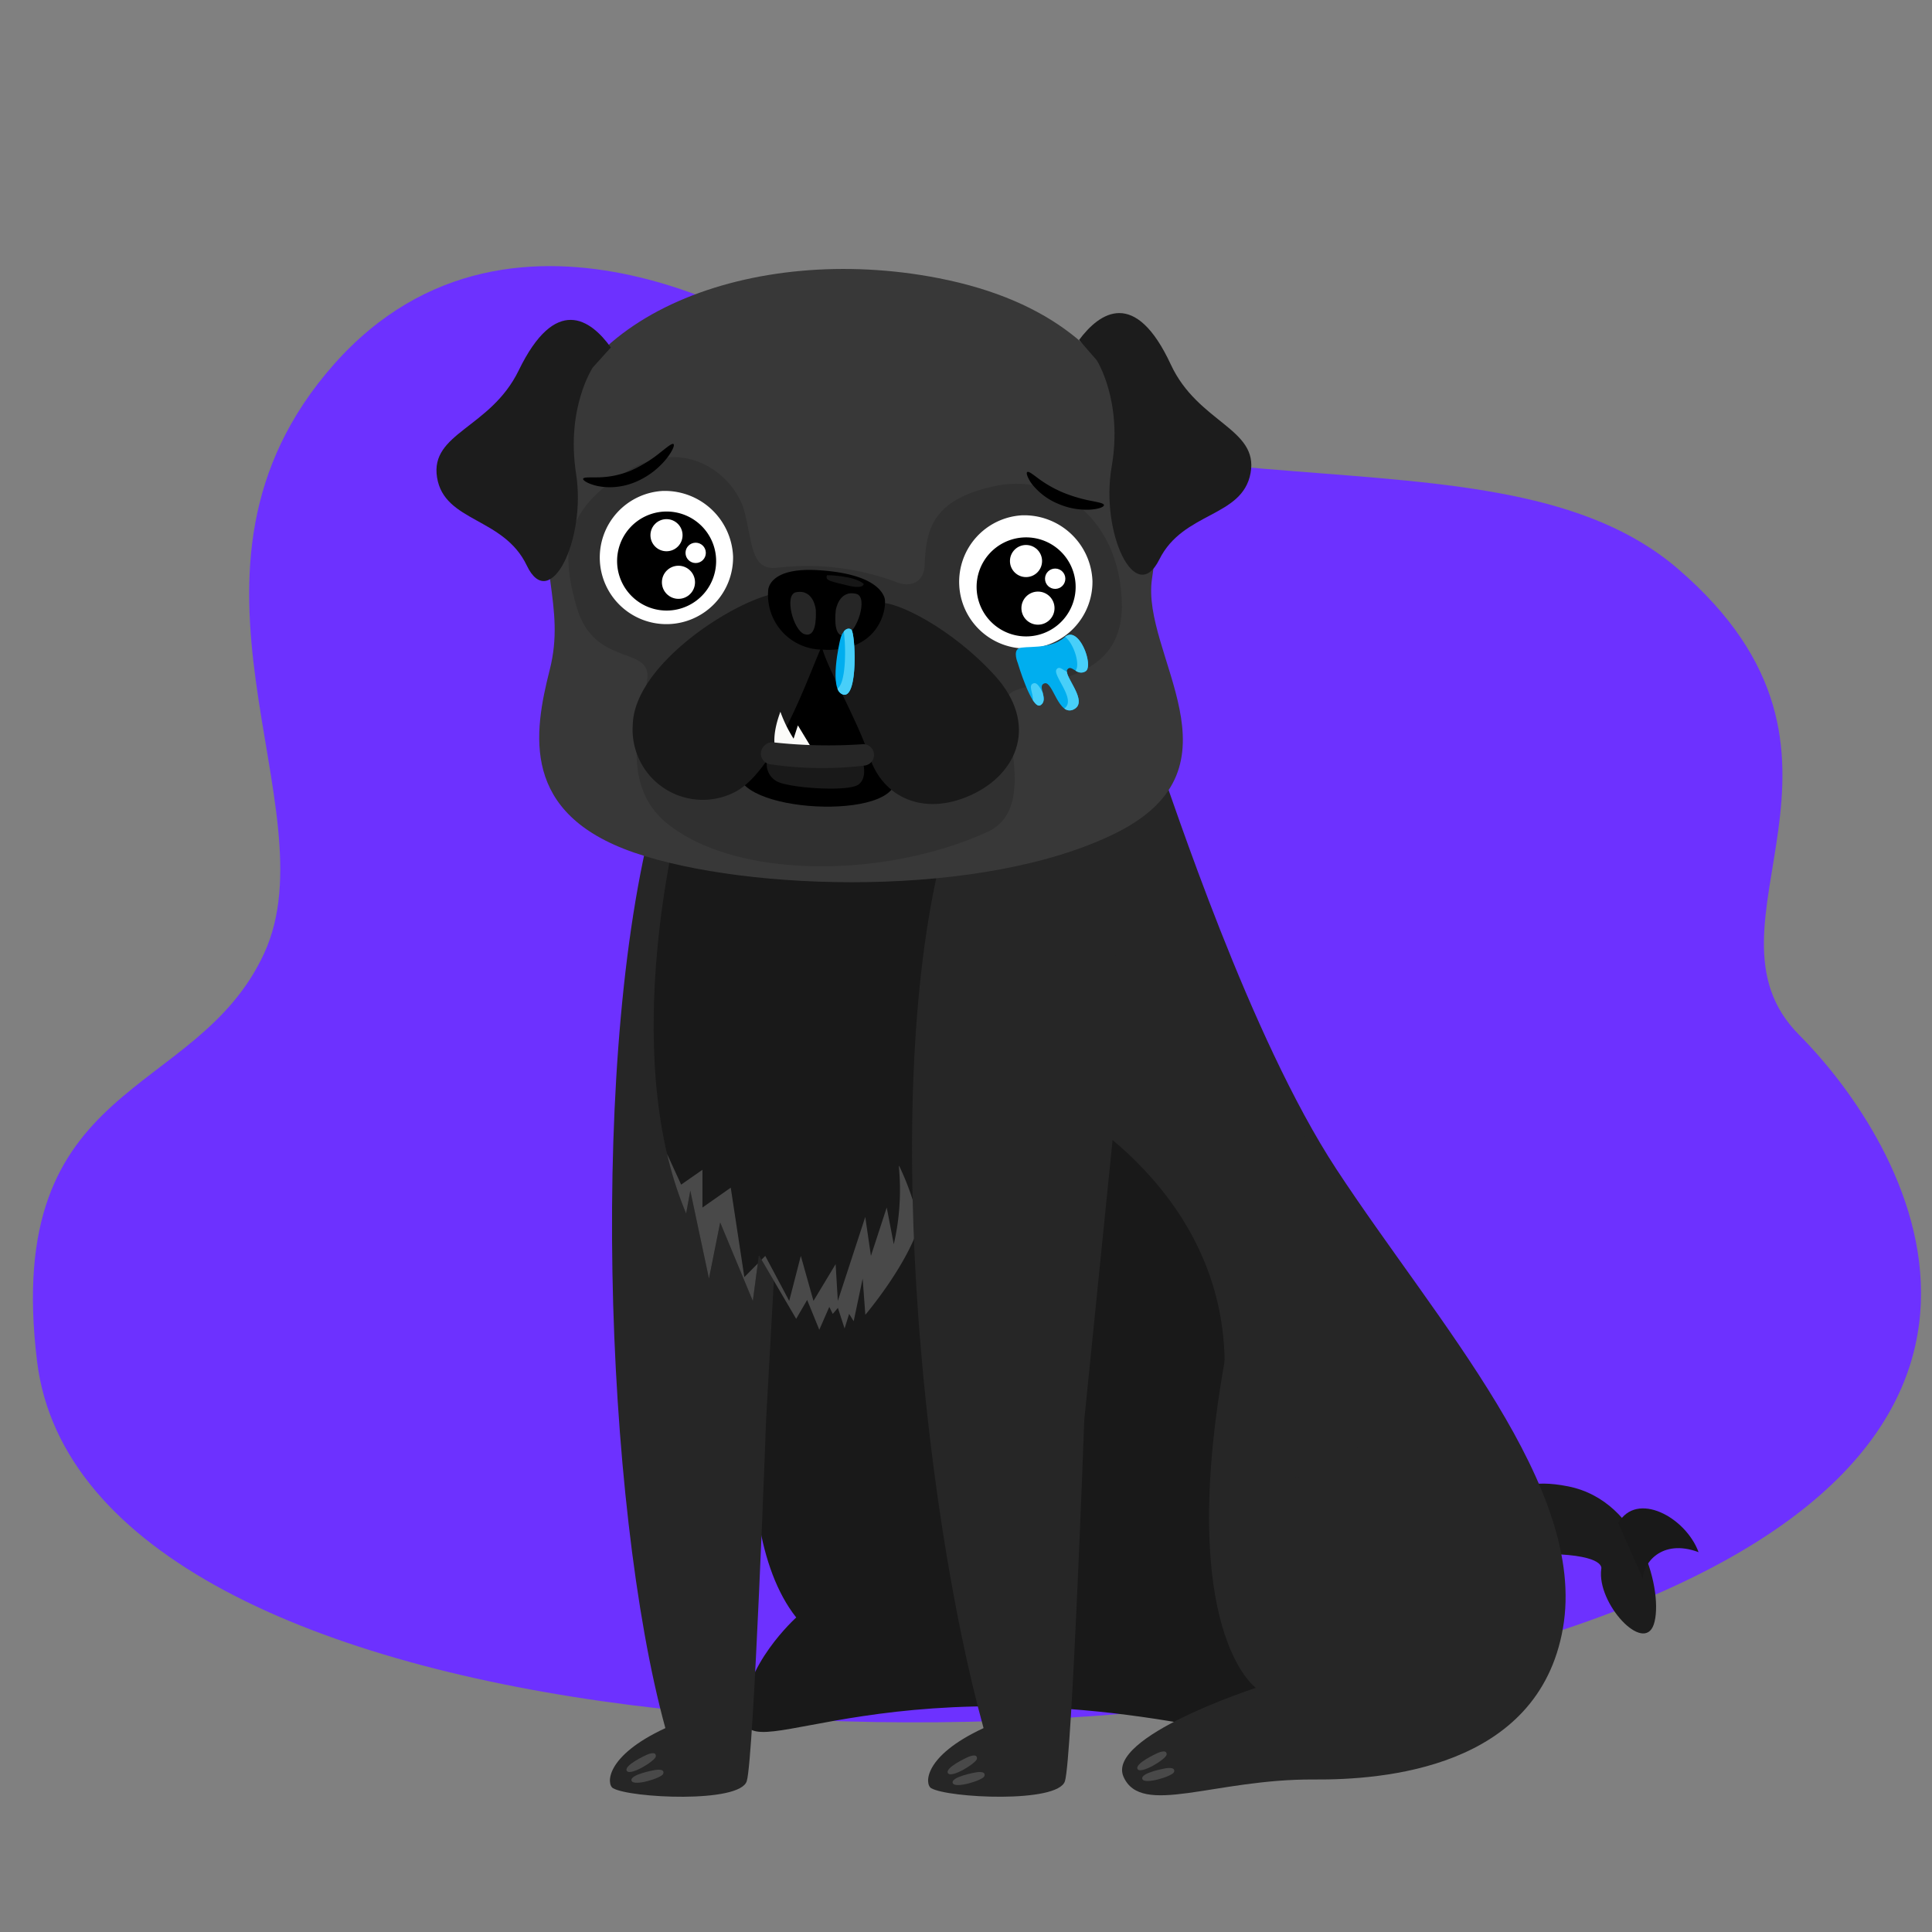 <svg height="176" viewBox="0 0 176 176" width="176" xmlns="http://www.w3.org/2000/svg" xmlns:xlink="http://www.w3.org/1999/xlink"><rect x="0" y="0" width="176" height="176" fill="#808080" stroke="none"/><clipPath id="a"><path d="m0 0h176v176h-176z"/></clipPath><g clip-path="url(#a)"><path d="m0 0h176v176h-176z" fill="none"/><g transform="translate(-211.168 -90.523)"><path d="m283.311 121.665s-25.069-16.822-41.739 2.067-.141 40.158-6.336 53.628-23.861 11.223-20.691 37.181c4.3 35.214 93.291 40.284 140.24 24.032s29.932-44.073 20.279-53.773c-10.1-10.154 8.713-25.443-11.029-42.446-16.571-14.271-49.961-2.59-80.724-20.689z" fill="#6d31ff"/><path d="m873.724 664.46c5.1.126 4.647 1.36 4.647 1.36-.434 3.123 3.876 7.795 4.787 5.043s-1.084-11.231-7.81-12.565-6.1 3.1-6.1 3.1" fill="#1c1c1c" transform="translate(-521.331 -432.372)"/><path d="m533.819 456.257s-4.618 21.86 2.511 30.878c0 0-4.964 4.467-4.721 9.112.253 4.841 13.219-5.807 46.3 1.83 0 0 13.31-43.4-5.271-61.783s-34.618-.581-34.618-.581z" fill="#191919" transform="translate(-252.628 -249.264)"/><path d="m476 353.049c-6.384 22.143-4.872 64.3.688 84.539-5.532 2.566-5.355 5.132-4.772 5.472 1.548.9 11.546 1.394 12.186-.64s1.763-32.923 1.763-32.923l2.628-47.216z" fill="#262626" transform="translate(-204.907 -189.638)"/><path d="m493.581 358.369s-5.813 21.543.524 36.569l.381-2.082 1.7 8.01 1.022-5.113 2.973 7.151.551-4.164 3.4 5.793 1-1.72 1.106 2.716.911-2.082 1.229 2.488.578-1.854s1.991 3.259 3.349 5.25l1.638-2.716 1.133 3.168 1.755-2.535 8.167-28.513 2.678-17.845z" fill="#191919" transform="translate(-220.433 -193.872)"/><path d="m498.414 513.7-1.284-2.8a33.613 33.613 0 0 0 1.737 5.431l.381-2.082 1.7 8.01 1.022-5.113 2.973 7.151.452-3.412-1.224 1.24-1.239-8.147-2.578 1.81v-3.44z" fill="#494949" transform="translate(-225.195 -315.261)"/><path d="m551.79 516.245a22.065 22.065 0 0 1 -.464 7.061l-.643-3.349-1.439 4.406-.516-3.546-2.5 7.649-.2-3.349-2.017 3.349-1.154-4.1-1.057 4.1-2.182-4.1-.342.347 3.159 5.385 1-1.72 1.106 2.716.911-2.082.316.64.468-.55.608 1.875.415-1.332s.158.258.414.673l.818-3.887.244 3.3s3.758-4.421 4.921-8.221a24.587 24.587 0 0 0 -1.849-5.365c-.007.031-.013.065-.017.1z" fill="#494949" transform="translate(-258.737 -319.434)"/><path d="m702.606 337.48.905-1.539c1.309 3.472 8.258 25.013 16.2 37.112 9.183 13.986 22.878 28.988 20.638 41.819s-16.481 13.822-22.675 13.781c-9.075-.06-15.722 3.425-17.351-.241s12.056-8.109 12.056-8.109-7.249-5.091-2.851-29.735c3.566-19.968-6.922-53.088-6.922-53.088z" fill="#262626" transform="translate(-386.802 -176.023)"/><path d="m649.5 372.534s15.751 7.536 15.955 24.032 12.016 8.729 12.016 8.729l1.426-16.876s-16.454-31.24-19.235-44.942l-14.852 2.73z" fill="#262626" transform="translate(-342.724 -182.021)"/><path d="m708.743 777.73s-2.057.934-1.757 1.434 2.606-.917 2.643-1.316c.055-.586-.886-.118-.886-.118z" fill="#494949" transform="translate(-392.187 -527.48)"/><path d="m711.229 784.977s-2.225.394-2.058.953 2.752-.241 2.887-.618c.199-.554-.829-.335-.829-.335z" fill="#494949" transform="translate(-393.942 -533.354)"/><path d="m609.693 367.59c-6.384 22.143-2.285 61.329 3.275 81.57-5.532 2.566-5.355 5.132-4.772 5.472 1.548.9 11.546 1.393 12.187-.64s1.762-32.923 1.762-32.923l4.007-39.612-5.25-12.164z" fill="#262626" transform="translate(-312.201 -201.211)"/><g fill="#494949"><path d="m624.109 779.538s-2.057.934-1.756 1.434 2.606-.917 2.643-1.316c.055-.585-.887-.118-.887-.118z" transform="translate(-324.831 -528.92)"/><path d="m626.6 786.786s-2.225.393-2.058.953 2.753-.241 2.887-.618c.194-.554-.829-.335-.829-.335z" transform="translate(-326.586 -534.794)"/><path d="m480.808 778.511s-2.057.934-1.756 1.434 2.606-.917 2.643-1.316c.055-.586-.887-.118-.887-.118z" transform="translate(-210.784 -528.102)"/><path d="m483.294 785.759s-2.225.393-2.058.953 2.753-.241 2.887-.618c.199-.554-.829-.335-.829-.335z" transform="translate(-212.539 -533.977)"/></g><path d="m476.419 116.864c-16.881-3.29-34.4 3.3-35.7 16.832-.918 9.539 1.777 13.032.3 18.851s-2.634 13.093 7.69 16.651 31.894 4.208 43.938-1.808 2.2-16.273 3.238-23.141 1.54-23.29-19.466-27.385z" fill="#383838" transform="translate(-179.773 -1.005)"/><path d="m472.1 210.074c-2.414.265-2.211-2.208-2.994-5.174s-5.079-6.988-10.632-3.637-6.242 6.875-4.634 12.4 6.841 3.466 6.427 6.571-2.756 9.456 1.823 13.145c6.272 5.053 19.7 5.058 29.162.765 5.023-2.28.649-11.152 2.036-12.577s10.354-.363 10.212-8.188-5.951-11.956-11.568-10.743-6.264 3.847-6.393 7.152c-.079 2.014-1.754 1.981-2.649 1.567a23.228 23.228 0 0 0 -10.79-1.281z" fill="#303030" transform="translate(-190.137 -67.831)"/><path d="m529.324 294.436c-2.94 4.435 12.5 5.739 13.859 2.234s-5.325-12.909-6.337-12.688-5.646 6.499-7.522 10.454z" transform="translate(-250.521 -134.668)"/><path d="m541.682 335.054a1.756 1.756 0 0 0 1.114 2.072c1.488.54 6.294.833 7.188.188s.374-2.157.374-2.157z" fill="#191919" transform="translate(-260.618 -175.317)"/><path d="m479.341 221.039a6.072 6.072 0 1 1 -6.441-5.984 6.221 6.221 0 0 1 6.441 5.984z" fill="#fff" transform="translate(-201.392 -79.807)"/><path d="m410.117 141.271c-1.849-2.576-5.038-4.819-8.395 2.094-2.562 5.277-8.1 5.673-7.436 9.754s6.07 3.6 8.173 8.015 5.43-2.347 4.492-8.352 1.526-9.692 1.526-9.692z" fill="#1c1c1c" transform="translate(-143.303 -19.096)"/><path d="m680.989 138.172c1.893-2.544 5.12-4.731 8.357 2.239 2.471 5.321 8.005 5.813 7.266 9.881s-6.131 3.493-8.31 7.872-5.388-2.441-4.347-8.429-1.358-9.716-1.358-9.716z" fill="#1c1c1c" transform="translate(-371.52 -16.68)"/><path d="m639.713 231.919a6.072 6.072 0 1 1 -6.441-5.985 6.221 6.221 0 0 1 6.441 5.985z" fill="#fff" transform="translate(-329.025 -88.466)"/><path d="m644.274 240.046a4.511 4.511 0 1 1 -4.778-4.228 4.511 4.511 0 0 1 4.778 4.228z" transform="translate(-335.126 -96.333)"/><path d="m494.386 261.283c-4.041 1.013-12.46 6.587-12.572 11.892a6.393 6.393 0 0 0 9.186 6.167c4.21-2.022 7.382-12.416 8.381-14.053-1.105-2.127-4.995-4.006-4.995-4.006z" fill="#191919" transform="translate(-213.004 -116.606)"/><path d="m565.859 268.69c.224 1.755 3.258 6.8 4.429 10.392s4.844 5.427 9.2 3.457 6.152-6.529 2.218-10.879-9.239-6.975-10.657-6.614c-1.485.423-5.19 3.644-5.19 3.644z" fill="#191919" transform="translate(-279.893 -119.575)"/><path d="m459.679 197.273c.046-.157.582-.115 1.389-.129a8.092 8.092 0 0 0 2.995-.632 11.883 11.883 0 0 0 2.659-1.645c.648-.507 1.06-.857 1.191-.753.111.087-.076.611-.631 1.314a7.216 7.216 0 0 1 -2.781 2.116 6.136 6.136 0 0 1 -1.912.48 5.657 5.657 0 0 1 -1.6-.091c-.889-.2-1.353-.523-1.31-.66z" transform="translate(-195.388 -63.136)"/><path d="m657.685 206.606c.134-.1.487.193 1.037.6a10.87 10.87 0 0 0 2.278 1.283 13.457 13.457 0 0 0 2.534.742c.676.138 1.123.217 1.14.377s-.423.353-1.185.414a6.467 6.467 0 0 1 -2.918-.5 5.945 5.945 0 0 1 -2.4-1.757 3.052 3.052 0 0 1 -.461-.782c-.079-.201-.088-.332-.025-.377z" transform="translate(-352.94 -73.077)"/><path d="m542.236 252.19s-.016-2.111 4.515-1.843 5.772 1.642 6.071 2.485-.383 5.107-5.676 4.753a4.98 4.98 0 0 1 -4.91-5.395z" transform="translate(-261.088 -107.884)"/><path d="m554.455 261.766s-.171-1.908-1.795-1.6c-1.119.215-.256 3.479.757 3.819s1.083-1.241 1.038-2.219z" fill="#262626" transform="translate(-268.97 -115.693)"/><path d="m572.243 262.3s.27-1.9 1.876-1.5c1.106.273.074 3.488-.956 3.774s-1.014-1.303-.92-2.274z" fill="#262626" transform="translate(-284.942 -116.176)"/><path d="m572.719 277.591s-1.1 4.612.289 4.964 1.1-5.672.73-5.931-.852.147-1.019.967z" fill="#00aeef" transform="translate(-285.023 -128.753)"/><path d="m574.424 276.625c-.219-.151-.473-.073-.679.18.206 1.435.211 4.682-.577 5.2a.805.805 0 0 0 .527.55c1.391.353 1.105-5.671.729-5.93z" fill="#48cff9" transform="translate(-285.71 -128.755)"/><path d="m568.353 252.694s2.411.011 3.333.782c0 0 .051.523-1.443.156s-2.122-.438-1.89-.938z" fill="#161616" transform="translate(-281.841 -109.771)"/><path d="m545.193 317.235s-.585-1.027.373-3.613a12.156 12.156 0 0 0 1.913 3.45 3.634 3.634 0 0 1 -2.286.163z" fill="#fbfbf9" transform="translate(-263.306 -158.26)"/><path d="m552.751 319.713-.709 2.18a2.147 2.147 0 0 0 2.153.2z" fill="#fbfbf9" transform="translate(-268.897 -163.108)"/><path d="m540.133 327.257a45.809 45.809 0 0 0 8.1.172.975.975 0 0 1 .909.419.978.978 0 0 1 -.648 1.519 32.45 32.45 0 0 1 -8.614-.11.98.98 0 0 1 -.63-1.616l.046-.053a.975.975 0 0 1 .837-.331z" fill="#262626" transform="translate(-258.526 -169.108)"/><circle cx="1.463" cy="1.463" fill="#fff" r="1.463" transform="translate(303.172 140.169)"/><circle cx=".926" cy=".926" fill="#fff" r=".926" transform="translate(306.366 142.317)"/><circle cx="1.508" cy="1.508" fill="#fff" r="1.508" transform="translate(304.216 144.415)"/><path d="m483.852 228.512a4.511 4.511 0 1 1 -4.778-4.228 4.511 4.511 0 0 1 4.778 4.228z" transform="translate(-207.454 -87.154)"/><circle cx="1.463" cy="1.463" fill="#fff" r="1.463" transform="translate(270.422 137.815)"/><circle cx=".926" cy=".926" fill="#fff" r=".926" transform="translate(273.616 139.962)"/><circle cx="1.508" cy="1.508" fill="#fff" r="1.508" transform="translate(271.466 142.06)"/><path d="m652.93 281.81s-.435-1.031.081-1.309 2.892.156 4.188-1.024 2.687 2.6 1.921 3.1-1.3-.7-1.673-.147 2 2.906.595 3.615-1.9-2.572-2.656-2.37.419 1.466-.371 1.989-2.085-3.854-2.085-3.854z" fill="#00aeef" transform="translate(-349.052 -130.906)"/><path d="m674.732 279.452c.828.635 1.4 2.6.949 3.079a.8.8 0 0 0 .926.06c.757-.491-.592-4.191-1.875-3.139z" fill="#48cff9" transform="translate(-366.54 -130.918)"/><path d="m659.747 300.863c-.587.156-.02.946-.095 1.538.25.386.5.6.709.46.41-.271.289-.741.185-1.16-.269-.501-.516-.913-.799-.838z" fill="#48cff9" transform="translate(-354.399 -148.1)"/><path d="m671.689 294.4c-.4-.175-.709-.554-.948-.193-.358.541 1.854 2.765.712 3.546a.764.764 0 0 0 .868.078c1.279-.647-.581-2.662-.632-3.431z" fill="#48cff9" transform="translate(-363.332 -142.69)"/><path d="m921.622 670.446c1.664-2.95 6.135-.549 7.309 2.65-3.418-1.281-5.089 1.1-5.073 2.425" fill="#191919" transform="translate(-563.028 -441.175)"/></g></g></svg>